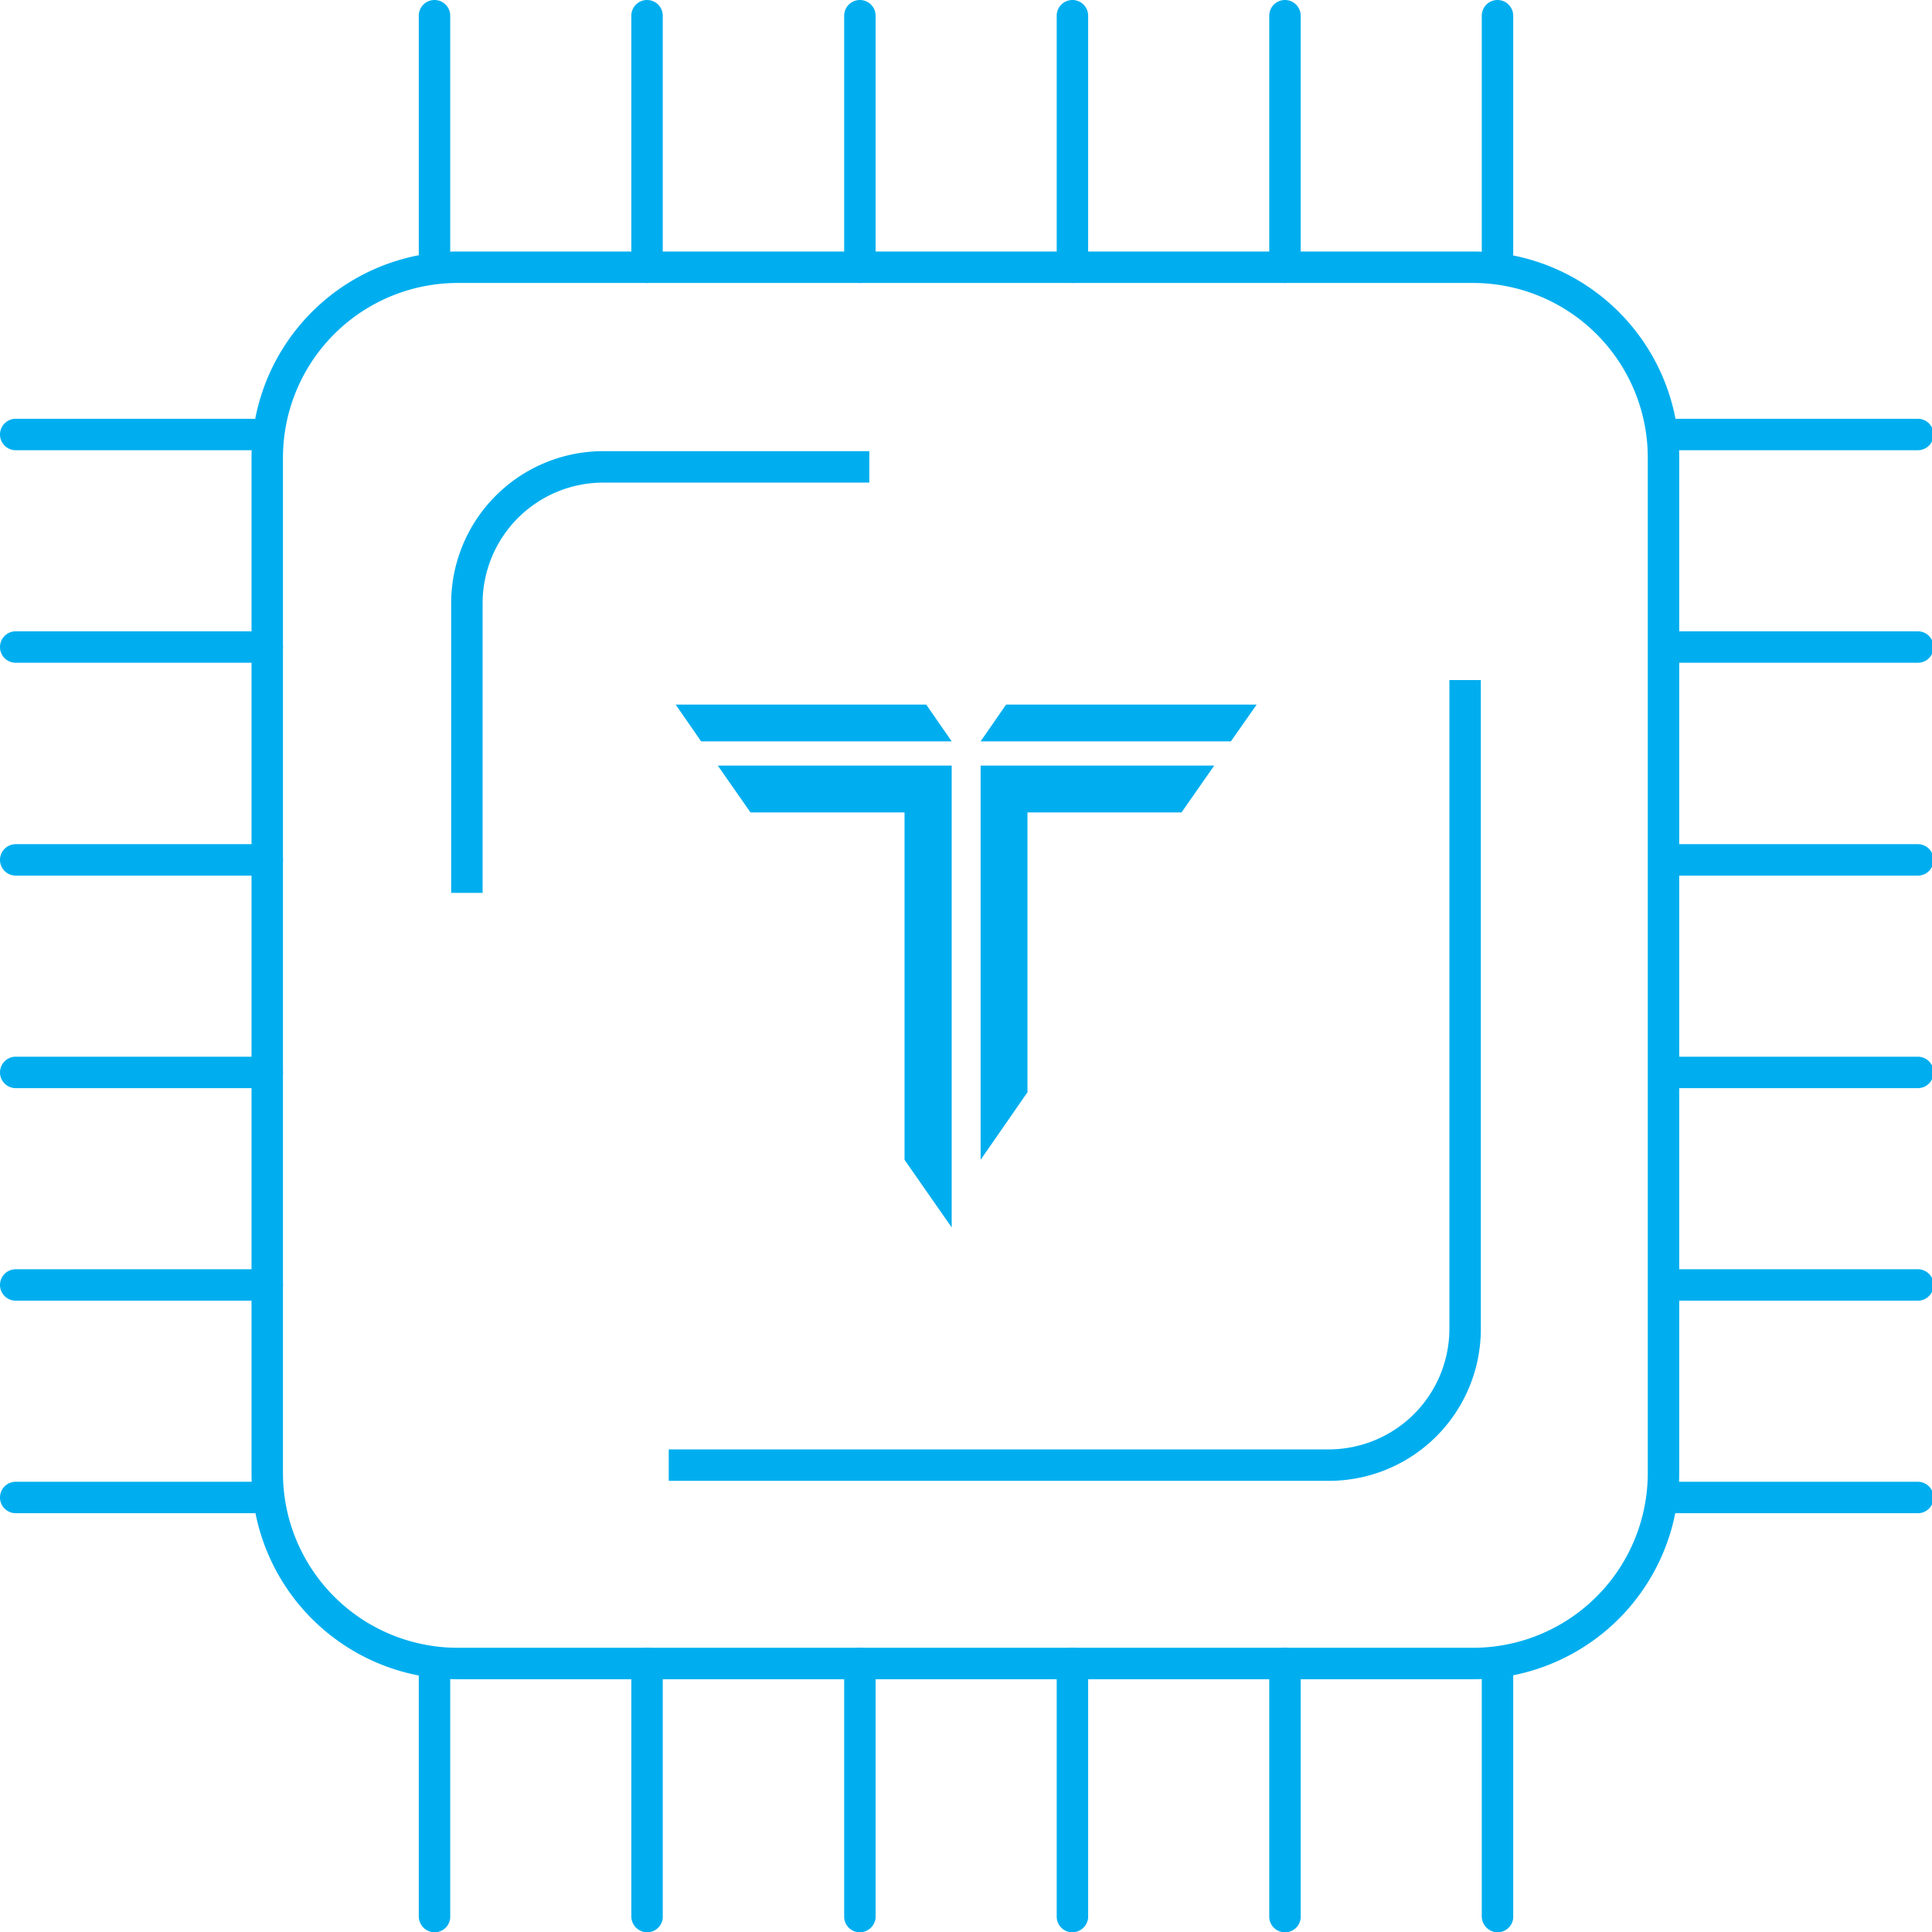 <svg xmlns="http://www.w3.org/2000/svg" viewBox="0 0 61.45 61.46"><defs><style>.cls-1{fill:#00aeef;}</style></defs><g id="Layer_2" data-name="Layer 2"><g id="Layer_1-2" data-name="Layer 1"><path class="cls-1" d="M46.86,53.41H14.59A6.56,6.56,0,0,1,8,46.86V14.59A6.56,6.56,0,0,1,14.59,8H46.86a6.56,6.56,0,0,1,6.55,6.55V46.86A6.56,6.56,0,0,1,46.86,53.41ZM14.59,9A5.56,5.56,0,0,0,9,14.59V46.86a5.56,5.56,0,0,0,5.55,5.55H46.86a5.56,5.56,0,0,0,5.55-5.55V14.59A5.56,5.56,0,0,0,46.86,9Z"/><path class="cls-1" d="M15.35,28.4h-1V19.18a4.84,4.84,0,0,1,4.83-4.83h8.47v1H19.18a3.84,3.84,0,0,0-3.83,3.83Z"/><path class="cls-1" d="M42.27,47.1h-21v-1h21a3.84,3.84,0,0,0,3.83-3.83V21.63h1V42.27A4.83,4.83,0,0,1,42.27,47.1Z"/><path class="cls-1" d="M61,27.85h-8a.5.5,0,0,1-.5-.5.5.5,0,0,1,.5-.5h8a.5.5,0,0,1,.5.5A.5.5,0,0,1,61,27.85Z"/><path class="cls-1" d="M61,21.08h-8a.5.5,0,0,1-.5-.5.5.5,0,0,1,.5-.5h8a.5.5,0,0,1,.5.5A.5.5,0,0,1,61,21.08Z"/><path class="cls-1" d="M61,14.32h-8a.5.5,0,0,1-.5-.5.5.5,0,0,1,.5-.5h8a.5.5,0,0,1,.5.5A.5.5,0,0,1,61,14.32Z"/><path class="cls-1" d="M61,34.61h-8a.5.5,0,0,1-.5-.5.5.5,0,0,1,.5-.5h8a.5.5,0,0,1,.5.5A.5.5,0,0,1,61,34.61Z"/><path class="cls-1" d="M61,41.37h-8a.5.5,0,0,1,0-1h8a.5.5,0,0,1,0,1Z"/><path class="cls-1" d="M61,48.13h-8a.5.5,0,0,1-.5-.5.5.5,0,0,1,.5-.5h8a.5.5,0,0,1,.5.5A.5.5,0,0,1,61,48.13Z"/><path class="cls-1" d="M8.54,34.61H.5a.5.5,0,0,1-.5-.5.5.5,0,0,1,.5-.5h8a.5.5,0,0,1,.5.5A.5.5,0,0,1,8.54,34.61Z"/><path class="cls-1" d="M8.54,41.37H.5a.5.5,0,0,1,0-1h8a.5.5,0,0,1,0,1Z"/><path class="cls-1" d="M8.54,48.13H.5a.5.5,0,0,1-.5-.5.5.5,0,0,1,.5-.5h8a.5.5,0,0,1,.5.5A.5.5,0,0,1,8.54,48.13Z"/><path class="cls-1" d="M8.54,27.85H.5a.5.5,0,0,1-.5-.5.5.5,0,0,1,.5-.5h8a.5.5,0,0,1,.5.5A.5.5,0,0,1,8.54,27.85Z"/><path class="cls-1" d="M8.54,21.08H.5a.5.5,0,0,1-.5-.5.5.5,0,0,1,.5-.5h8a.5.5,0,0,1,.5.5A.5.5,0,0,1,8.54,21.08Z"/><path class="cls-1" d="M8.54,14.32H.5a.5.5,0,0,1-.5-.5.5.5,0,0,1,.5-.5h8a.5.5,0,0,1,.5.5A.5.5,0,0,1,8.54,14.32Z"/><path class="cls-1" d="M34.11,61.46a.5.5,0,0,1-.5-.5V52.91a.5.5,0,0,1,.5-.5.5.5,0,0,1,.5.5V61A.51.51,0,0,1,34.11,61.46Z"/><path class="cls-1" d="M40.87,61.46a.5.5,0,0,1-.5-.5V52.91a.5.5,0,0,1,1,0V61A.5.5,0,0,1,40.87,61.46Z"/><path class="cls-1" d="M47.63,61.46a.51.51,0,0,1-.5-.5V52.91a.5.5,0,0,1,.5-.5.5.5,0,0,1,.5.5V61A.5.5,0,0,1,47.63,61.46Z"/><path class="cls-1" d="M27.35,61.46a.5.5,0,0,1-.5-.5V52.91a.5.5,0,0,1,.5-.5.5.5,0,0,1,.5.5V61A.51.51,0,0,1,27.35,61.46Z"/><path class="cls-1" d="M20.58,61.46a.51.51,0,0,1-.5-.5V52.91a.5.5,0,0,1,.5-.5.5.5,0,0,1,.5.5V61A.5.5,0,0,1,20.58,61.46Z"/><path class="cls-1" d="M13.82,61.46a.51.51,0,0,1-.5-.5V52.91a.5.5,0,0,1,.5-.5.5.5,0,0,1,.5.5V61A.5.5,0,0,1,13.82,61.46Z"/><path class="cls-1" d="M27.35,9a.5.5,0,0,1-.5-.5V.5a.5.5,0,0,1,.5-.5.5.5,0,0,1,.5.5v8A.5.5,0,0,1,27.35,9Z"/><path class="cls-1" d="M20.58,9a.5.5,0,0,1-.5-.5V.5a.5.5,0,0,1,.5-.5.5.5,0,0,1,.5.5v8A.5.5,0,0,1,20.58,9Z"/><path class="cls-1" d="M13.82,9a.5.5,0,0,1-.5-.5V.5a.5.5,0,0,1,.5-.5.5.5,0,0,1,.5.5v8A.5.5,0,0,1,13.82,9Z"/><path class="cls-1" d="M34.11,9a.5.5,0,0,1-.5-.5V.5a.5.5,0,0,1,.5-.5.5.5,0,0,1,.5.5v8A.5.5,0,0,1,34.11,9Z"/><path class="cls-1" d="M40.87,9a.5.5,0,0,1-.5-.5V.5a.5.5,0,0,1,1,0v8A.5.5,0,0,1,40.87,9Z"/><path class="cls-1" d="M47.63,9a.5.5,0,0,1-.5-.5V.5a.5.5,0,0,1,.5-.5.5.5,0,0,1,.5.5v8A.5.5,0,0,1,47.63,9Z"/><polygon class="cls-1" points="21.49 22.41 29.46 22.41 30.27 23.58 22.3 23.58 21.49 22.41"/><polygon class="cls-1" points="39.97 22.41 32 22.41 31.19 23.58 39.15 23.58 39.97 22.41"/><polygon class="cls-1" points="32.68 34.74 32.68 25.84 37.58 25.84 38.62 24.35 31.19 24.35 31.19 25.65 31.19 25.84 31.19 36.89 32.68 34.74"/><polygon class="cls-1" points="28.77 36.89 28.77 25.84 23.87 25.84 22.83 24.35 30.27 24.35 30.27 25.65 30.27 25.84 30.27 39.04 28.77 36.89"/></g></g></svg>